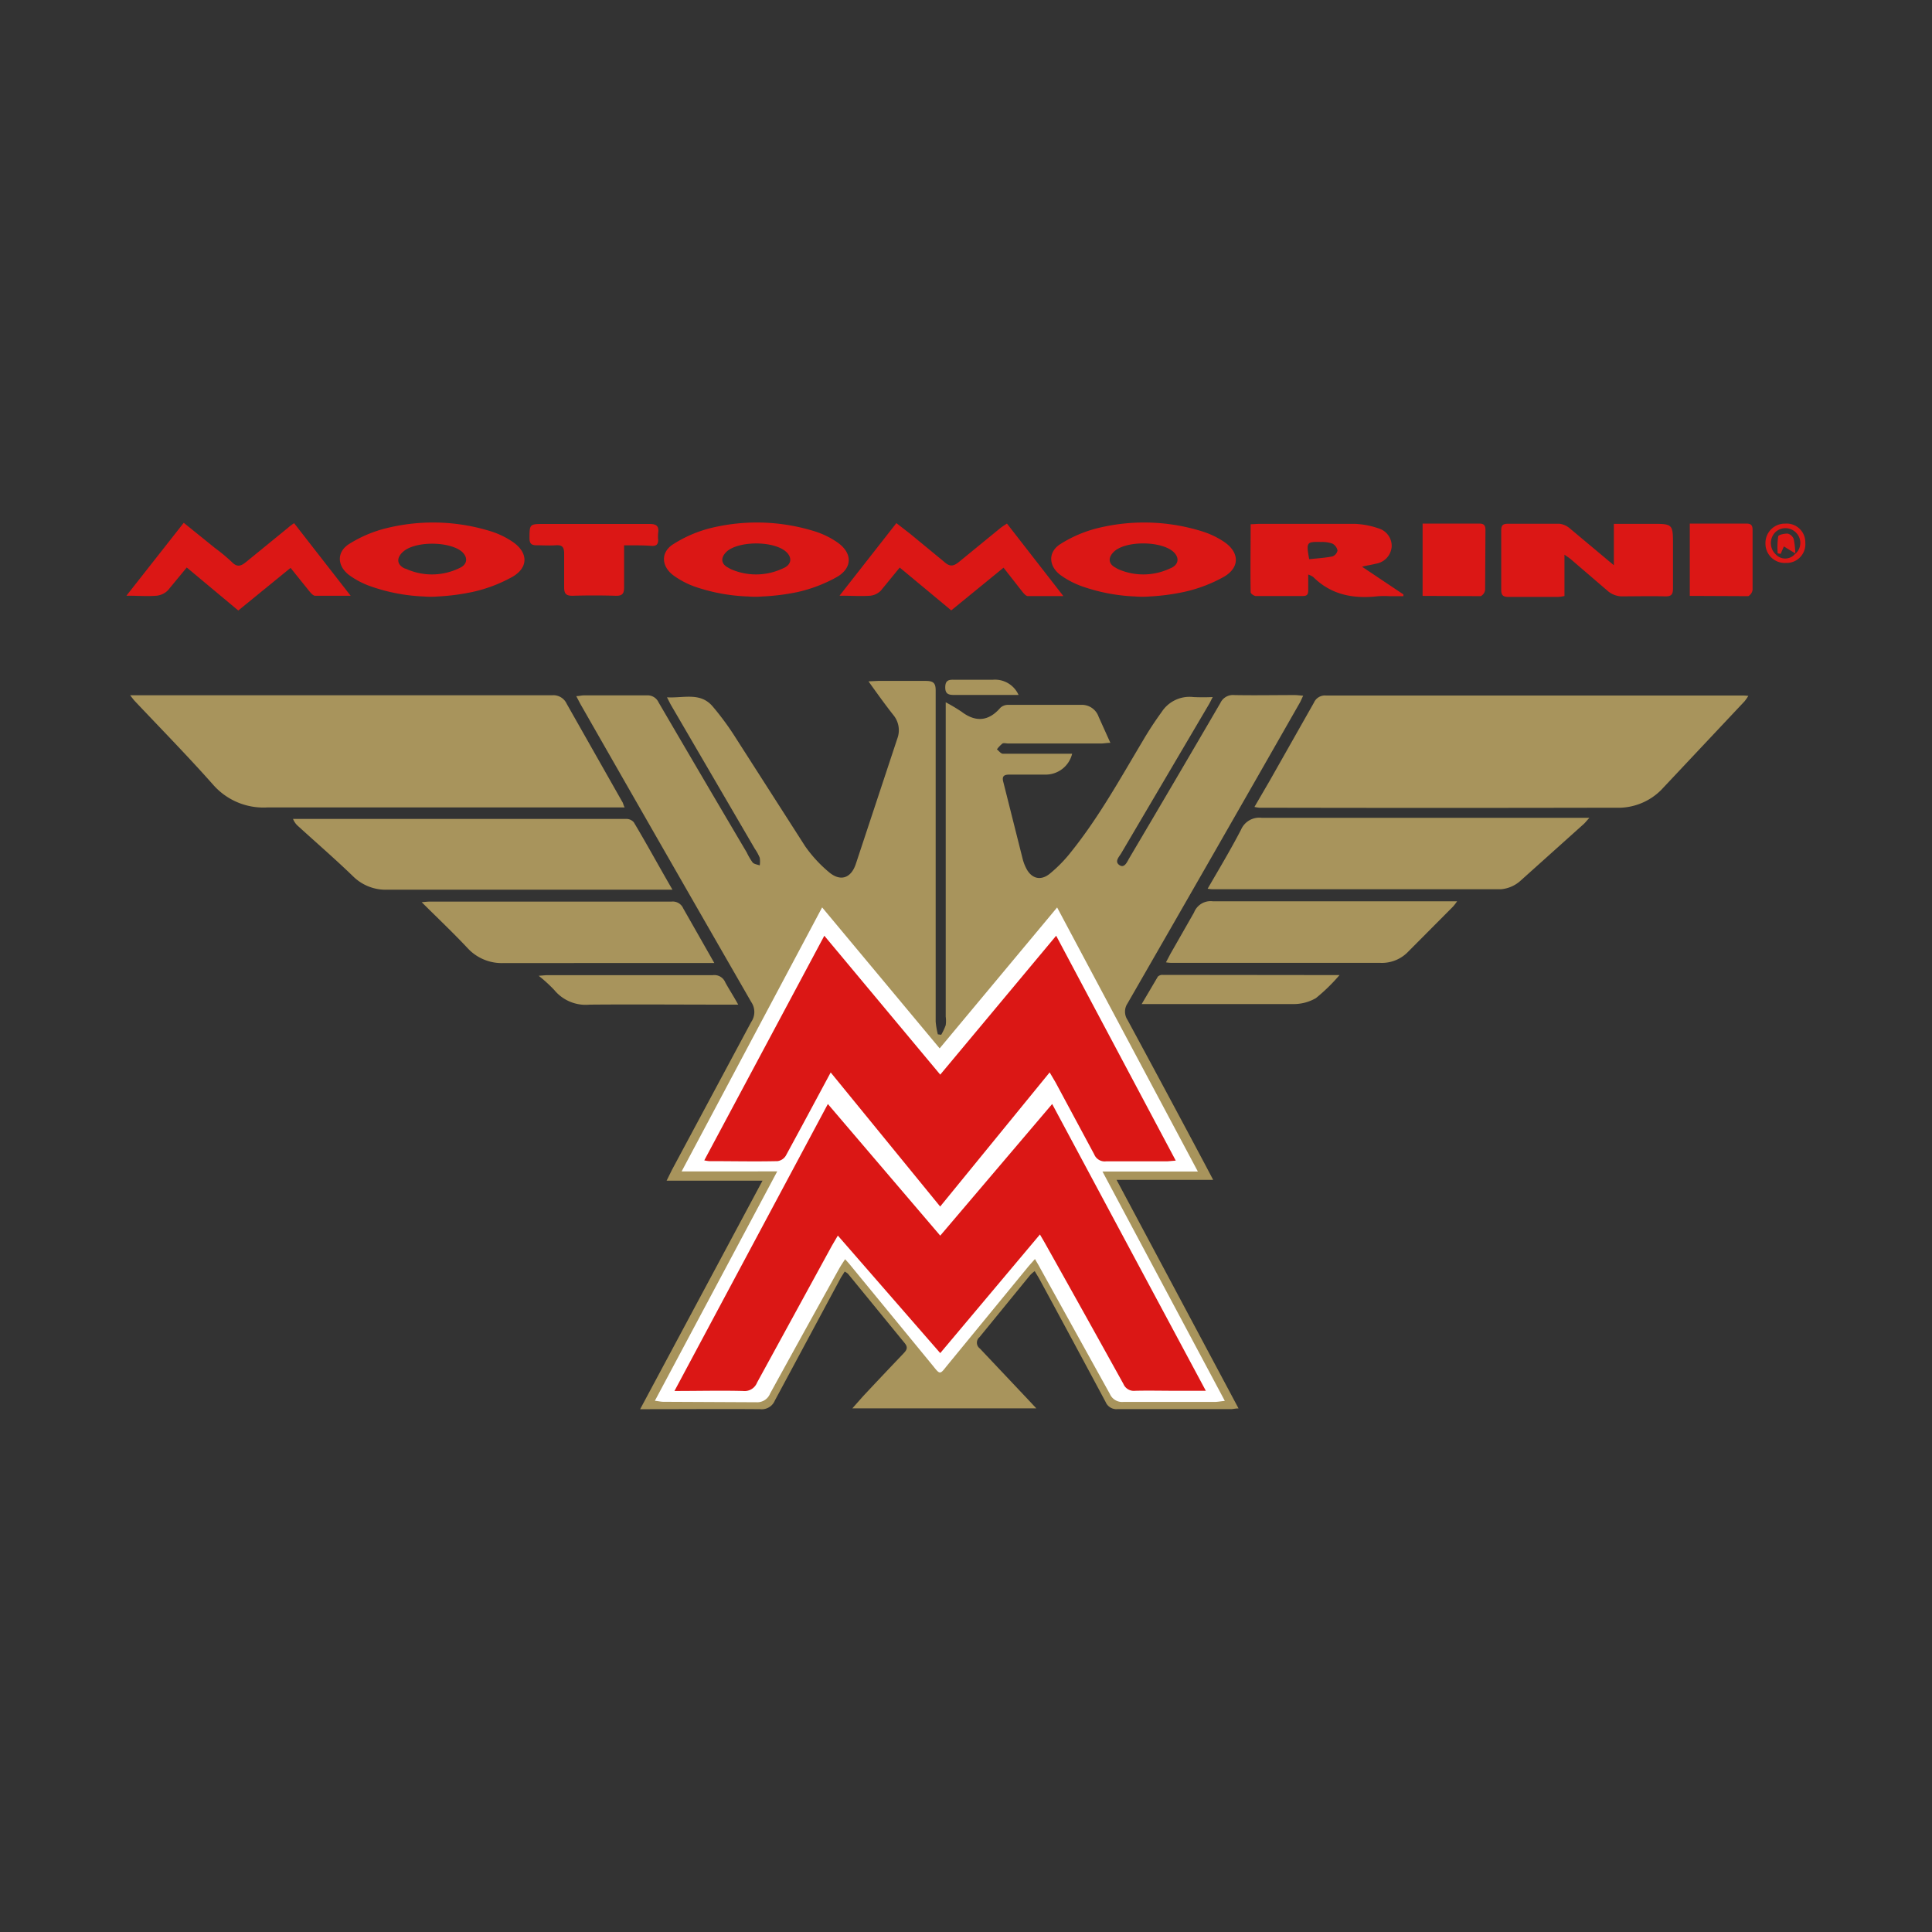 <svg xmlns="http://www.w3.org/2000/svg" viewBox="0 0 300 300"><rect x="0" y="0" width="300" height="300" fill="#333333" stroke="none"/><path d="M127.11 138.18l-22.36 44.52h14.49l-18.32 35.57h17.82l1.27-1.01 11.21-20.54 1.06.71 13.63 16.79 14.86-17.75 12.1 21.8h18.47l-18.52-35.84 14.4-.04-23.46-44.21-17.85 23.54-18.8-23.54z" fill="#fff"/><path d="M134.86 105.8l1.48-.07h7.34c1.2 0 1.63.26 1.61 1.55v16.7 34.63a11.74 11.74 0 0 0 .34 2l.52.07a9.19 9.19 0 0 0 .7-1.49 4.94 4.94 0 0 0 0-1.33v-48.81a27 27 0 0 1 2.48 1.48c2.19 1.66 4.21 1.46 6-.62a1.74 1.74 0 0 1 1.15-.46h11.36a2.75 2.75 0 0 1 2.75 1.84l1.83 4.06c-.59 0-1 .1-1.44.1h-14.4c-.32 0-.71-.11-.91 0a4.69 4.69 0 0 0-.87.91c.31.24.61.67.92.68h10.76a4.23 4.23 0 0 1-4 3.24h-5.74c-.92 0-1.2.3-.92 1.25l3 11.93a7 7 0 0 0 .47 1.25c.79 1.67 2.22 2.14 3.67 1a21.53 21.53 0 0 0 3.4-3.48c4.28-5.34 7.59-11.33 11.09-17.19q1.35-2.31 2.93-4.48a5.15 5.15 0 0 1 4.93-2.32q1.51.07 3 0c-.25.48-.41.83-.6 1.15L174.1 132.5c-.32.54-1.08 1.28-.28 1.83s1.21-.53 1.54-1.09q7.1-12 14.14-24.08a2.14 2.14 0 0 1 2.13-1.23c3.13.06 6.27 0 9.4 0 .39 0 .78.06 1.33.1-.26.52-.41.92-.6 1.22q-13.29 23.3-26.68 46.56a2.3 2.3 0 0 0 0 2.56q6.09 11.27 12.1 22.56l1.2 2.28h-15l18.94 35.49c-.51 0-.85.11-1.18.11h-17.62a1.82 1.82 0 0 1-1.84-1.11q-5.09-9.52-10.23-19c-.23-.43-.49-.82-.78-1.32a5.42 5.42 0 0 0-.72.63l-7.86 9.63a1.11 1.11 0 0 0 .06 1.75l7.46 7.9 1.31 1.4h-28.57l1.7-1.92q3.07-3.28 6.2-6.56c.47-.5.84-.91.23-1.65l-8.8-10.76a2.26 2.26 0 0 0-.52-.35c-.26.44-.53.82-.75 1.24l-10.09 18.78a2.21 2.21 0 0 1-2.28 1.35c-5.7-.05-11.4 0-17.1 0H99.4l19-35.48h-14.89l.84-1.7 12.3-22.95a2.74 2.74 0 0 0 0-3.1q-13.32-23.15-26.53-46.28l-.64-1.22c.48 0 .82-.11 1.16-.11h9.77a1.86 1.86 0 0 1 1.84 1.06q6.82 11.68 13.71 23.34a9.67 9.67 0 0 0 .91 1.55c.24.26.72.31 1.1.45a4 4 0 0 0 0-1.19 7.2 7.2 0 0 0-.76-1.39l-13-22.29c-.18-.31-.33-.64-.64-1.23 2.58.15 5.16-.84 7.08 1.4a42.94 42.94 0 0 1 3.59 4.89l10.78 16.83a20.65 20.65 0 0 0 3.67 4c1.79 1.54 3.46 1 4.21-1.27l6.43-19.43a3.7 3.7 0 0 0-.61-3.67c-1.27-1.61-2.48-3.3-3.86-5.23zm-14.17 76.09l-19 35.62c.65.08 1 .16 1.27.16l14.53.07a2.14 2.14 0 0 0 2.09-1.35q5.34-9.72 10.73-19.41c.27-.48.57-.92.92-1.45.32.36.52.57.7.79l13 15.84c1 1.26 1.05 1.27 2 .05l12.69-15.47c.32-.38.66-.75 1.09-1.24.32.57.55.92.76 1.33l10.87 19.62a2.08 2.08 0 0 0 2.12 1.24h14.16c.43 0 .85-.09 1.57-.16l-19-35.62H186l-21.85-41-18.24 21.88-18.25-21.89-21.82 41zM97 125.38H41.46a10.38 10.38 0 0 1-8.34-3.5c-3.94-4.45-8.1-8.69-12.17-13-.21-.22-.39-.47-.74-.92h65.52a2.28 2.28 0 0 1 2.27 1.33l8.6 15.17c.18.24.18.54.4.92zm97.79-.08l2.33-4 6.91-12.2a1.85 1.85 0 0 1 1.84-1.1h64.61a7.13 7.13 0 0 1 1 .06 8 8 0 0 1-.59.84l-12.94 13.76a9.41 9.41 0 0 1-7.08 2.76q-27.68.06-55.34 0a5.25 5.25 0 0 1-.74-.12zm-7.27 12.7c1.83-3.15 3.59-6.09 5.19-9.17a3.08 3.08 0 0 1 3.21-1.84h49.32 1.56c-.37.4-.58.67-.83.92l-9.9 8.88a5.18 5.18 0 0 1-3 1.29h-44.81a5.4 5.4 0 0 1-.74-.08zm-83.1.15H60.21a7.2 7.2 0 0 1-5.38-2.07c-2.75-2.66-5.64-5.16-8.47-7.74a2.89 2.89 0 0 1-.86-1.18h51.72a1.53 1.53 0 0 1 1.2.53c2.03 3.39 3.86 6.78 6 10.46zm76.63 11.28l.69-1.31 3.67-6.43a2.76 2.76 0 0 1 2.91-1.74h36.39 1.55a8.13 8.13 0 0 1-.63.82l-7.14 7.18a5.65 5.65 0 0 1-4.24 1.56h-32.48a5.87 5.87 0 0 1-.72-.08zm-70.13.11H78.27a7.21 7.21 0 0 1-5.63-2.28c-2.25-2.4-4.64-4.66-7.16-7.17.61-.05.92-.09 1.29-.09h37.49a1.77 1.77 0 0 1 1.83 1.05l4.83 8.49z" fill="#a8945c"/><path d="M250.6 87.77v-6.43h5.8c3.38 0 3.38 0 3.38 3.34v6.7c0 1-.32 1.25-1.27 1.22-2.27-.06-4.59 0-6.82 0a3.53 3.53 0 0 1-1.94-.75l-5.82-5c-.24-.2-.5-.37-1-.72v6.42a6.48 6.48 0 0 1-1 .14h-7.7c-.85 0-1.12-.27-1.12-1.11v-9.25c0-.69.2-1 1-1h8.05a3 3 0 0 1 1.59.71l6.85 5.73zm-72.09 4.85a13.84 13.84 0 0 1-2.23 0 28.26 28.26 0 0 1-8.39-1.62 13.63 13.63 0 0 1-3.2-1.69c-1.89-1.41-2-3.61 0-4.85a19.72 19.72 0 0 1 5.79-2.46 30.21 30.21 0 0 1 16.25.53 13.19 13.19 0 0 1 3.38 1.63c2.35 1.62 2.43 3.92 0 5.37a22.59 22.59 0 0 1-6.19 2.37 33.91 33.91 0 0 1-5.41.72zm-4.94-4.27a9.7 9.7 0 0 0 7.93 0l.43-.19c1.21-.61 1.17-1.74.16-2.57-1.94-1.57-7-1.62-8.94-.08-1.1.92-1.16 2 .08 2.64zM211.5 88l6.42 4.3v.28h-2.09a14.12 14.12 0 0 0-1.84 0c-3.78.43-7.26-.17-10.09-3a3.56 3.56 0 0 0-.76-.37v2.42c0 .75-.22.92-.91.92H195c-.28 0-.8-.38-.8-.58-.06-3.49 0-7 0-10.57.55 0 1-.06 1.42-.06h14.68a12.92 12.92 0 0 1 3.8.72 2.84 2.84 0 0 1 2 2.81 2.9 2.9 0 0 1-2.45 2.66c-.59.16-1.24.24-2.15.47zm-8.19-1.17c1.22-.13 2.42-.2 3.6-.43a1.26 1.26 0 0 0 .78-.92 1.57 1.57 0 0 0-.78-1.06 4.64 4.64 0 0 0-1.77-.26c-2.26-.05-2.33 0-1.85 2.67zM45.67 81.24l8.78 11.27h-5.51c-.32 0-.67-.43-.92-.72l-2.9-3.61L37 94.8l-8-6.68-2.93 3.55a2.94 2.94 0 0 1-1.72.83c-1.45.12-2.91 0-4.72 0l8.9-11.32 4.88 3.94a27 27 0 0 1 2.62 2.18c.79.8 1.37.61 2.14 0l6.52-5.32a8.36 8.36 0 0 1 .98-.74zm110.16 6.91l-8.12 6.63-8-6.65-2.93 3.58a2.71 2.71 0 0 1-1.62.79c-1.45.11-2.92 0-4.8 0l8.83-11.27 2.14 1.66 5.27 4.34c.92.84 1.49.69 2.34 0l6.42-5.25c.29-.22.58-.41 1-.68l8.76 11.26h-5.51c-.32 0-.66-.44-.91-.74l-2.87-3.67zm-58.92-3.47v6.52c0 1-.29 1.34-1.31 1.31a115.47 115.47 0 0 0-6.71 0c-1 0-1.29-.32-1.29-1.33v-5.23c0-1.06-.35-1.35-1.33-1.28s-2 0-2.93 0c-.76 0-1.09-.21-1.12-1 0-2.31 0-2.31 2.29-2.31h16.35c1.11 0 1.48.35 1.34 1.4a5 5 0 0 0 0 1.09c0 .7-.3.92-.92.92-1.42-.11-2.8-.09-4.37-.09z" fill="#db1715"/><path d="M114.63 156h-1.84c-7.08 0-14.15-.06-21.23 0a6.33 6.33 0 0 1-5.5-2.28 22.77 22.77 0 0 0-2.41-2.2c.76-.06 1.1-.1 1.44-.1h25.62a1.83 1.83 0 0 1 1.91 1.12c.57 1.05 1.24 2.06 2.01 3.46zm93.37-4.59a27.59 27.59 0 0 1-3.67 3.58 6.88 6.88 0 0 1-3.54.92h-19.64-3.87l2.51-4.26a1 1 0 0 1 .75-.27z" fill="#a8945c"/><path d="M262.39 92.53V81.3h8.75c.74 0 1 .22 1 1v9.27a1.3 1.3 0 0 1-.67 1l-9.08-.04z" fill="#db1715"/><path d="M158.16 107.91h-6.32-3.78c-.92 0-1.31-.29-1.28-1.27s.53-1.11 1.33-1.09h6.08a4 4 0 0 1 3.97 2.36z" fill="#a8945c"/><g fill="#db1715"><path d="M280.33 84.32a2.91 2.91 0 0 1-2.72 3.09h-.29a3 3 0 0 1-3.18-2.87 1.77 1.77 0 0 1 0-.23 3 3 0 0 1 3-3h.06a2.89 2.89 0 0 1 3.12 2.69c.01.09.01.21.01.32zM278.78 86a2.25 2.25 0 0 0 .23-3.16l-.14-.15a2.3 2.3 0 0 0-3.19-.06 2.41 2.41 0 0 0 0 3.4l.08.08a2 2 0 0 0 2.89 0l.18-.19zm-150.23 85.43L146 191.87l17.38-20.44 23.86 44.53h-4.74c-2.08 0-4.15-.05-6.23 0a1.75 1.75 0 0 1-1.83-1.07q-6.09-11-12.26-22l-.7-1.2L146 210.11l-15.9-18.25-.92 1.57-11.63 21.27a2.07 2.07 0 0 1-2.16 1.29c-3.45-.09-6.91 0-10.66 0zm-19.19 8.75L128 145.3l18 21.57 18-21.57 18.57 34.92-1.3.11h-9.52a1.75 1.75 0 0 1-1.84-1.08l-6-11.17-.92-1.56-17 20.83-17-20.82-4.3 8-2.67 4.93a1.79 1.79 0 0 1-1.29.84c-3.54.08-7.08 0-10.62 0a5 5 0 0 1-.75-.12z"/><path d="M278.78 85.94L277 84.85l-.5 1.15-.46-.08a11.56 11.56 0 0 1 .08-2.63c.05-.26 1-.46 1.49-.43a1.37 1.37 0 0 1 .92.86 13.37 13.37 0 0 1 .25 2.27zm-160.4 6.68a13.84 13.84 0 0 1-2.23 0 28.35 28.35 0 0 1-8.36-1.56 13.19 13.19 0 0 1-3.23-1.72c-1.89-1.41-2-3.61 0-4.85a19.72 19.72 0 0 1 5.79-2.49 30.17 30.17 0 0 1 16.24.53A13.09 13.09 0 0 1 130 84.2c2.35 1.62 2.43 3.92 0 5.37a22.71 22.71 0 0 1-6.19 2.37 34.05 34.05 0 0 1-5.43.68zm-4.95-4.27a9.72 9.72 0 0 0 7.94 0l.42-.19c1.22-.61 1.18-1.74.17-2.57C120 84 115 84 113 85.51c-1.1.92-1.17 2 .08 2.64zM68 92.62a13.84 13.84 0 0 1-2.23 0A28.2 28.2 0 0 1 57.43 91a12.9 12.9 0 0 1-3.2-1.69c-1.89-1.41-2-3.61 0-4.85A19.63 19.63 0 0 1 60.07 82a30.17 30.17 0 0 1 16.24.53 12.87 12.87 0 0 1 3.33 1.63c2.36 1.62 2.44 3.92 0 5.37a22.71 22.71 0 0 1-6.19 2.37 34.05 34.05 0 0 1-5.45.72zm-4.9-4.27a9.72 9.72 0 0 0 7.94 0l.41-.19c1.23-.61 1.19-1.74.18-2.57-1.95-1.52-7-1.58-8.94 0-1.11.92-1.17 2 .08 2.65zm157.8 4.18V81.3h8.76c.72 0 1 .22 1 1l-.05 9.27a1.3 1.3 0 0 1-.67 1l-9.04-.04z"/></g></svg>